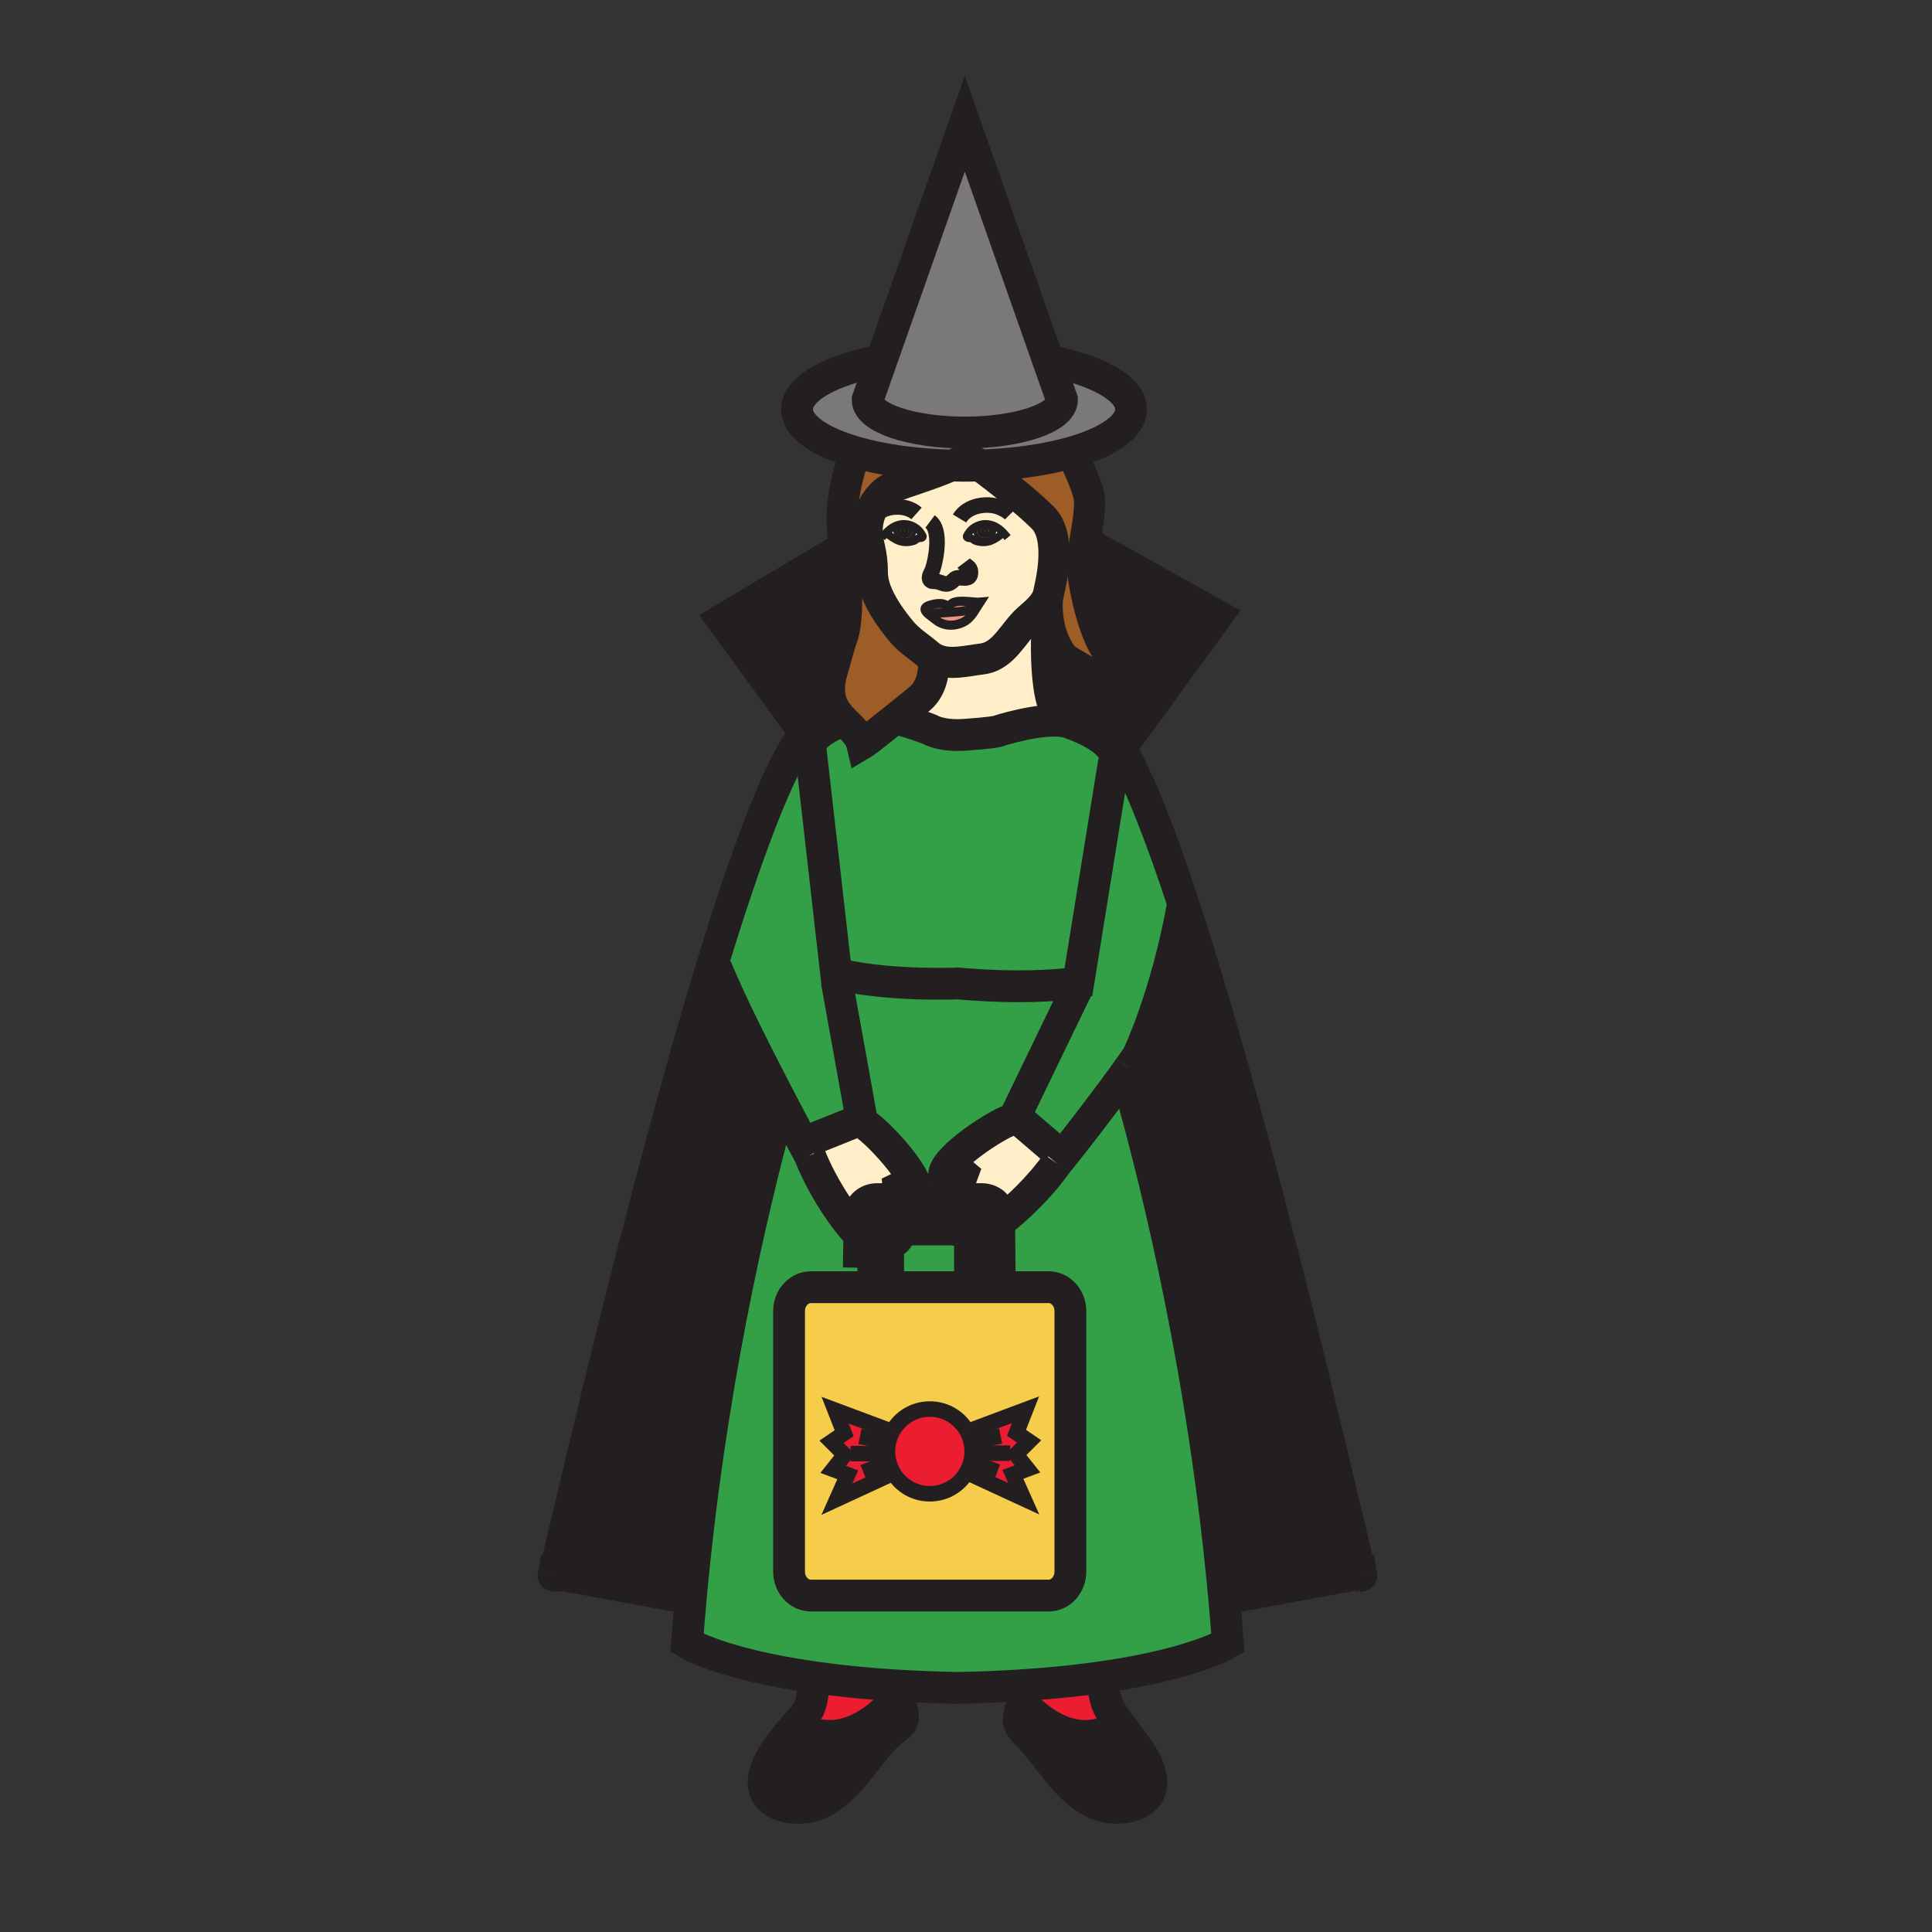 <?xml version="1.0" encoding="iso-8859-1"?>
<!-- Generator: Adobe Illustrator 12.0.1, SVG Export Plug-In . SVG Version: 6.00 Build 51448)  -->
<!DOCTYPE svg PUBLIC "-//W3C//DTD SVG 1.1//EN" "http://www.w3.org/Graphics/SVG/1.1/DTD/svg11.dtd">
<svg  version="1.1" id="Layer_1" xmlns="http://www.w3.org/2000/svg" xmlns:xlink="http://www.w3.org/1999/xlink" width="850.394" height="850.394"
	 viewBox="0 0 850.394 850.394" style="overflow:visible;enable-background:new 0 0 850.394 850.394;" xml:space="preserve">
<rect x="0" y="0" width="850.394" height="850.394" fill="#333333" stroke="none"/>
<g>
	<g id="XMLID_4_">
		<g>
			<path style="fill:#33A048;" d="M439.82,537.99c7.55-5.61,17.92-15.521,25.279-25.96c0,0,0.86-1.05,2.391-2.96
				c4.689-5.851,15.66-19.73,27.31-35.82l1.24,0.9c14.38,50.54,34,132.71,42.82,229.54c0.59,6.43,1.12,12.93,1.609,19.489
				c0,0-14.45,9.101-55.21,15c-9.62,1.391-20.71,2.601-33.42,3.471c-9.229,0.63-19.33,1.09-30.34,1.3h-0.11
				c-9.18-0.181-17.71-0.521-25.65-1c-14.29-0.851-26.63-2.141-37.22-3.65c-41.44-5.88-56.1-15.12-56.1-15.12
				c0.49-6.56,1.02-13.06,1.61-19.5c8.2-89.989,25.72-167.29,39.7-218.34l0.3-0.16c3.6,6.9,6.77,12.87,9,17.04
				c2.12,3.95,3.39,6.3,3.39,6.3c5.64,14.341,15.68,28.931,21.83,35.021c0.88,0.87,1.69,1.57,2.39,2.07
				c1.64,1.189,4.33,2.06,7.02,2.199v15.841v2.92h-30.71c-5.31,0-9.63,4.71-9.63,10.51v114.7c0,5.819,4.32,10.529,9.63,10.529
				H461.52c5.32,0,9.62-4.71,9.62-10.529v-114.7c0-5.8-4.3-10.51-9.62-10.51h-31.31v-2.92v-20.71c0.95-0.12,1.82-0.33,2.56-0.62
				C434.51,541.63,436.96,540.12,439.82,537.99z"/>
			<path style="fill:#231F20;" d="M453.32,764.55c-6.33-6.5-5.7-6.46-3.08-14.609c22.89,24.09,41.26,10.13,41.26,10.13l1.34-1.101
				c2.15,2.88,4.9,6.44,8.43,11.511c16.641,24.02-8.39,29.119-20.43,22.729S461.71,773.17,453.32,764.55z"/>
			<path style="fill:#ED1D31;" d="M451.84,741.65c12.71-0.87,23.8-2.08,33.42-3.471l0.07,0.48c0.7,10.43,2.42,13.47,7.51,20.31
				l-1.34,1.101c0,0-18.37,13.96-41.26-10.13c0.52-1.62,1.12-3.561,1.76-5.94L451.84,741.65z"/>
			<path style="fill:#ED1D31;" d="M391.09,634.73c0.36-1.62,0.94-3.171,1.7-4.601h0.01c3.12-5.899,9.33-9.92,16.48-9.92
				c7.14,0,13.34,4.01,16.47,9.9h0.01c0.75,1.42,1.32,2.93,1.69,4.529c0.31,1.351,0.479,2.761,0.479,4.21
				c0,0.261-0.01,0.521-0.02,0.78c-0.05,1.29-0.23,2.54-0.54,3.75c-0.41,1.67-1.05,3.25-1.88,4.7c-3.21,5.63-9.27,9.42-16.21,9.42
				c-6.82,0-12.78-3.66-16.03-9.12c-0.86-1.439-1.53-3.01-1.98-4.67c-0.34-1.25-0.55-2.55-0.62-3.89
				c-0.01-0.32-0.02-0.641-0.02-0.971C390.63,637.43,390.79,636.05,391.09,634.73z"/>
			<path style="fill:#ED1D31;" d="M395.63,746.62c-24.25,28.63-44.25,13.45-44.25,13.45h-1.59c5.48-6.19,7.51-7.41,8.21-18.07
				l0.52-3.7c10.59,1.51,22.93,2.8,37.22,3.65L395.63,746.62z"/>
			<path style="fill:#ED1D31;" d="M444.63,639.64l-16.72-0.01c0.01-0.26,0.02-0.52,0.02-0.78c0-1.449-0.17-2.859-0.479-4.21
				c-0.37-1.6-0.94-3.109-1.69-4.529l25.63-9.58l-3.96,10.14l5.551,3.771l-5.761,5.76L444.63,639.64z"/>
			<path style="fill:#231F20;" d="M598.87,692.64l-60.01,11.051c-8.82-96.83-28.44-179-42.82-229.54l-1.24-0.9
				c0.74-1.03,1.5-2.08,2.25-3.13c1.24-1.75,2.49-3.49,3.72-5.271c0,0,12.58-25.89,20-67.25
				C555.53,503.19,594.65,676.71,598.87,692.64z"/>
			<path style="fill:#231F20;" d="M491.06,326c0.921,1.37,1.86,2.89,2.811,4.55l-3.84,0.2c-1.71-3.46-6.59-7.99-19.08-12.54
				c-0.49-0.18-1.01-0.33-1.55-0.46v-0.01C457.89,314.35,461,273,461,273l0.39-0.05c1.63,10.93,6.95,16.68,6.95,16.68
				c10.86,7.04,18.561,9.8,24.08,15.03c1.44-4.91-0.18-13.03-3.65-16.5c-7.02-7-11.399-29.34-12.06-35.2
				c-0.5-4.44-0.02-9.09,0.68-13.77l1.811,0.27l56.51,31.51l-39.84,54.67L491.06,326z"/>
			<path style="fill:#33A048;" d="M474.44,434.3l-2.931-1.42c2.08-0.27,3.141-0.47,3.141-0.47l15.43-95.5c0,0,1.77-2.48-0.05-6.16
				l3.84-0.2c8.09,14.07,17.33,37.99,26.899,67.05c-7.42,41.36-20,67.25-20,67.25c-1.229,1.78-2.479,3.521-3.72,5.271
				c-0.75,1.05-1.51,2.1-2.25,3.13c-11.649,16.09-22.62,29.97-27.31,35.82L464,506l-14-12l-3.59-1.74L474.44,434.3z"/>
			<path style="fill:#9E5C26;" d="M488.77,288.16c3.471,3.47,5.091,11.59,3.65,16.5c-5.52-5.23-13.22-7.99-24.08-15.03
				c0,0-5.32-5.75-6.95-16.68c-0.42-2.75-0.59-5.84-0.39-9.25l-0.28-0.13c0.48-1.01,0.83-2.08,0.99-3.24
				c0.19-1.36,6.32-23.43-2.67-32.43c-7.48-7.48-20.53-17.56-27.79-23.01c15.49-0.49,29.58-2.6,40.77-5.82
				c1.75,5.74,7.57,15.68,7.57,22.14c0,5.78-1.29,11.91-2.2,17.98c-0.699,4.68-1.18,9.33-0.68,13.77
				C477.37,258.82,481.75,281.16,488.77,288.16z"/>
			<path style="fill:#33A048;" d="M357.24,326.73c1.41-2.77,5.14-6.25,14.16-9.59c3.35,3.42,6.95,6.26,7.96,10.49
				c1.65-0.97,8.52-6.4,14.76-11.41l0.85,0.25c7.72,1.94,14.44,4.68,14.44,4.68s4.68,2.98,15.11,2.29c10.42-0.7,14.1-1.43,14.1-1.43
				s20.24-6.71,30.78-4.26c0.54,0.13,1.06,0.28,1.55,0.46c12.49,4.55,17.37,9.08,19.08,12.54c1.819,3.68,0.05,6.16,0.05,6.16
				l-15.43,95.5c0,0-1.061,0.2-3.141,0.47c-6.62,0.84-23.63,2.32-50.15-0.02l-1.48,0.09c-29.88,0.609-46.53-3.061-50.76-4.141
				c-0.72-0.189-1.08-0.3-1.08-0.3l-10.98-96.35C357.06,332.16,355.62,329.92,357.24,326.73z"/>
			<path style="fill:#7A7878;" d="M472.02,199.07c-11.189,3.22-25.279,5.33-40.77,5.82C428.07,202.5,426,201,426,201
				c-1.98,1.39-4.46,2.71-7.18,3.93c-16.06-0.4-30.69-2.55-42.22-5.88c-15.77-4.55-25.77-11.32-25.77-18.88
				c0-9.25,14.98-17.31,37.17-21.58l-6.11,17.34c0,7.97,19.15,14.45,42.78,14.45c23.62,0,42.771-6.48,42.771-14.45l-6.061-17.2
				c21.811,4.29,36.46,12.29,36.46,21.44C497.84,187.74,487.82,194.51,472.02,199.07z"/>
			<path style="fill:#33A048;" d="M474.44,434.3l-28.03,57.96l-2.13,4.4l0.09-3.5c-5.15,1.6-27.83,15.85-28.85,23.59
				c1.77,2.29,5.15-2.83,8.2-0.15c-0.8,2.2-2.61,6.7-3.89,11.2h-23.71c-0.22-2.069-0.46-3.84-0.58-5c3.6-1.87,5.67,3.9,7.93,2.09
				c0.85-7.77-17.8-26.979-22.41-29.76l-0.75,3.42l-0.93-5.16l-11.03-61.18l0.77-3.4c4.23,1.08,20.88,4.75,50.76,4.141l1.48-0.09
				c26.52,2.34,43.53,0.859,50.15,0.02L474.44,434.3z"/>
			<path style="fill:#F6CC4B;" d="M471.14,577.08v114.7c0,5.819-4.3,10.529-9.62,10.529H356.95c-5.31,0-9.63-4.71-9.63-10.529
				v-114.7c0-5.8,4.32-10.51,9.63-10.51h30.71h42.55h31.31C466.84,566.57,471.14,571.28,471.14,577.08z M447.22,640.2l5.761-5.76
				l-5.551-3.771l3.96-10.14l-25.63,9.58h-0.01c-3.13-5.891-9.33-9.9-16.47-9.9c-7.15,0-13.36,4.021-16.48,9.92h-0.01l-25.19-9.41
				l3.97,10.13l-5.56,3.771l5.76,5.77l-5.06,6.36l6.45,2.39l-4.77,10.73l24.86-11.49c3.25,5.46,9.21,9.12,16.03,9.12
				c6.94,0,13-3.79,16.21-9.42l25.12,11.6l-4.78-10.72l6.46-2.4L447.22,640.2z"/>
			<path style="fill:#FFEEC8;" d="M469.4,317.74v0.01c-10.54-2.45-30.78,4.26-30.78,4.26s-3.68,0.73-14.1,1.43
				c-10.43,0.69-15.11-2.29-15.11-2.29s-6.72-2.74-14.44-4.68l-0.85-0.25c4.85-3.89,9.32-7.54,10.66-8.65
				c4.21-3.48,6.19-9.16,6.19-15.41l0.82-2.02c6.15,2.8,13.96,0.7,20.34-0.08c9.95-1.21,13.8-11.79,20.73-17.79
				c3-2.61,6.22-5.29,7.859-8.7l0.28,0.13c-0.2,3.41-0.03,6.5,0.39,9.25L461,273C461,273,457.89,314.35,469.4,317.74z"/>
			<path style="fill:#FFEEC8;" d="M464,506l3.49,3.07c-1.53,1.91-2.391,2.96-2.391,2.96c-7.359,10.439-17.729,20.35-25.279,25.96
				l-0.03-3.4c0-3.74-3.43-6.79-7.67-6.79h-12.29c1.28-4.5,3.09-9,3.89-11.2c-3.05-2.68-6.43,2.44-8.2,0.15
				c1.02-7.74,23.7-21.99,28.85-23.59l-0.09,3.5l2.13-4.4L450,494L464,506z"/>
			<path style="fill:#7A7878;" d="M461.38,158.73l6.061,17.2c0,7.97-19.15,14.45-42.771,14.45c-23.63,0-42.78-6.48-42.78-14.45
				l6.11-17.34l36.67-104.13L461.38,158.73z"/>
			<path style="fill:#FFEEC8;" d="M390.06,234.43l0.09,0.08c1.67,1.56,3.62,2.94,5.87,3.74c1.35,0.48,3.21,0.57,4.63,0.28
				c0.61-0.12,1.35-0.27,1.9-0.54c0.47-0.21,0.87-0.7,1.31-0.92c0.65-0.3,1.39-0.02,1.99-0.4c0.72-0.45,0.17-0.95-0.23-1.68
				c-1.44-2.54-4.52-4.3-7.5-4.37C394.93,230.55,392.19,232.17,390.06,234.43z M441.64,234.43c-2.13-2.26-4.87-3.88-8.06-3.81
				c-2.97,0.07-6.061,1.83-7.49,4.37c-0.4,0.73-0.95,1.23-0.23,1.68c0.6,0.38,1.34,0.1,1.99,0.4c0.44,0.22,0.83,0.71,1.301,0.92
				c0.56,0.27,1.3,0.42,1.899,0.54c1.42,0.29,3.29,0.2,4.641-0.28c2.25-0.8,4.189-2.18,5.859-3.74L441.64,234.43z M459.04,227.9
				c8.99,9,2.86,31.07,2.67,32.43c-0.16,1.16-0.51,2.23-0.99,3.24c-1.64,3.41-4.859,6.09-7.859,8.7
				c-6.931,6-10.78,16.58-20.73,17.79c-6.38,0.78-14.19,2.88-20.34,0.08c-1.05-0.47-2.05-1.09-2.98-1.88
				c-3.99-3.38-9.01-6.51-12.3-10.65c-2.06-2.6-12.51-14.78-12.51-25.37c0-9.63-2.12-11.94-2.29-18.34
				c-0.16-6.84,3.19-14.04,8.65-18.05c3.35-2.47,17.8-6.08,28.46-10.92c1.82,0.05,3.66,0.07,5.52,0.07c2.33,0,4.63-0.04,6.91-0.11
				C438.51,210.34,451.56,220.42,459.04,227.9z M431.37,265.09c-2.48,0.25-11.83-1.9-13.16,1.48c-0.84,0.35-2.2-0.55-3.13-0.76
				c-1.75-0.4-3.77-0.02-5.47,0.47c-2.73,0.79-2.86,1.87-2,3c0.89,1.17,2.85,2.4,4.11,3.44c3.39,2.81,7.79,3.16,11.92,1.34
				c3.04-1.34,4.83-4.28,6.53-7.07C430.57,266.34,430.97,265.7,431.37,265.09z"/>
			<path style="fill:#ED1D31;" d="M427.37,643.38c0.31-1.21,0.49-2.46,0.54-3.75l16.72,0.01l2.59,0.561l5.07,6.359l-6.46,2.4
				l4.78,10.72l-25.12-11.6C426.32,646.63,426.96,645.05,427.37,643.38z"/>
			<path style="fill:#FFFFFF;" d="M441.64,234.43l-0.09,0.08c-1.67,1.56-3.609,2.94-5.859,3.74c-1.351,0.48-3.221,0.57-4.641,0.28
				c-0.6-0.12-1.34-0.27-1.899-0.54c-0.471-0.21-0.86-0.7-1.301-0.92c-0.649-0.3-1.39-0.02-1.99-0.4c-0.72-0.45-0.17-0.95,0.23-1.68
				c1.43-2.54,4.521-4.3,7.49-4.37C436.77,230.55,439.51,232.17,441.64,234.43z M436.04,233.62c0-1.26-1.17-2.27-2.61-2.27
				c-1.43,0-2.59,1.01-2.59,2.27c0,1.27,1.16,2.29,2.59,2.29C434.87,235.91,436.04,234.89,436.04,233.62z"/>
			<path style="fill:#FFFFFF;" d="M433.43,231.35c1.44,0,2.61,1.01,2.61,2.27c0,1.27-1.17,2.29-2.61,2.29
				c-1.43,0-2.59-1.02-2.59-2.29C430.84,232.36,432,231.35,433.43,231.35z M434.37,233.62c0-0.55-0.41-1.01-0.93-1.01
				c-0.511,0-0.931,0.46-0.931,1.01c0,0.57,0.42,1.02,0.931,1.02C433.96,234.64,434.37,234.19,434.37,233.62z"/>
			<path style="fill:#FFFFFF;" d="M433.44,232.61c0.52,0,0.93,0.46,0.93,1.01c0,0.57-0.41,1.02-0.93,1.02
				c-0.511,0-0.931-0.45-0.931-1.02C432.51,233.07,432.93,232.61,433.44,232.61z"/>
			<path style="fill:#EE947D;" d="M418.21,266.57c1.33-3.38,10.68-1.23,13.16-1.48c-0.4,0.61-0.8,1.25-1.2,1.9
				c-4.76,2.15-7.52,2.18-10.89,2.45c-3.36,0.26-8.33,0.82-11.67-0.16c-0.86-1.13-0.73-2.21,2-3c1.7-0.49,3.72-0.87,5.47-0.47
				C416.01,266.02,417.37,266.92,418.21,266.57z"/>
			<path style="fill:#33A048;" d="M430.21,563.65v2.92h-42.55v-2.92V547.81c2.64,0.141,5.28-0.43,6.93-2.109
				c1.42-1.42,1.97-4.4,2.08-7.79h22.04c0.12,0.43,0.27,0.82,0.48,1.16c1.95,3.29,7.12,4.35,11.02,3.87V563.65z"/>
			<path style="fill:#EE947D;" d="M430.17,266.99c-1.7,2.79-3.49,5.73-6.53,7.07c-4.13,1.82-8.53,1.47-11.92-1.34
				c-1.26-1.04-3.22-2.27-4.11-3.44c3.34,0.98,8.31,0.42,11.67,0.16C422.65,269.17,425.41,269.14,430.17,266.99z"/>
			<path style="fill:#9E5C26;" d="M371.4,317.14c-4.48-4.61-8.49-10.3-5-21.92c1.58-5.29,3.16-11.74,4.27-14.56
				c3.09-7.92,1.94-27.42,0.94-39.41c-0.38-4.58-0.74-8.07-0.84-9.41c-0.66-9.33,1.76-22.29,5.83-32.79
				c11.53,3.33,26.16,5.48,42.22,5.88c-10.66,4.84-25.11,8.45-28.46,10.92c-5.46,4.01-8.81,11.21-8.65,18.05
				c0.17,6.4,2.29,8.71,2.29,18.34c0,10.59,10.45,22.77,12.51,25.37c3.29,4.14,8.31,7.27,12.3,10.65c0.93,0.79,1.93,1.41,2.98,1.88
				l-0.82,2.02c0,6.25-1.98,11.93-6.19,15.41c-1.34,1.11-5.81,4.76-10.66,8.65c-6.24,5.01-13.11,10.44-14.76,11.41
				C378.35,323.4,374.75,320.56,371.4,317.14z"/>
			<path style="fill:#FFFFFF;" d="M405.62,234.99c0.4,0.73,0.95,1.23,0.23,1.68c-0.6,0.38-1.34,0.1-1.99,0.4
				c-0.44,0.22-0.84,0.71-1.31,0.92c-0.55,0.27-1.29,0.42-1.9,0.54c-1.42,0.29-3.28,0.2-4.63-0.28c-2.25-0.8-4.2-2.18-5.87-3.74
				l-0.09-0.08c2.13-2.26,4.87-3.88,8.06-3.81C401.1,230.69,404.18,232.45,405.62,234.99z M400.87,233.62c0-1.26-1.16-2.27-2.6-2.27
				s-2.6,1.01-2.6,2.27c0,1.27,1.16,2.29,2.6,2.29S400.87,234.89,400.87,233.62z"/>
			<path style="fill:#FFEEC8;" d="M381.06,495.13c4.61,2.78,23.26,21.99,22.41,29.76c-2.26,1.811-4.33-3.96-7.93-2.09
				c0.12,1.16,0.36,2.931,0.58,5h-10.04c-4.23,0-7.67,3.05-7.67,6.79l-0.16,8.95c-6.15-6.09-16.19-20.68-21.83-35.021
				c0,0-1.27-2.35-3.39-6.3L356,502l20-8l3.38-0.61l0.93,5.16L381.06,495.13z"/>
			<path style="fill:#FFFFFF;" d="M398.27,231.35c1.44,0,2.6,1.01,2.6,2.27c0,1.27-1.16,2.29-2.6,2.29s-2.6-1.02-2.6-2.29
				C395.67,232.36,396.83,231.35,398.27,231.35z M399.19,233.62c0-0.55-0.41-1.01-0.92-1.01c-0.52,0-0.93,0.46-0.93,1.01
				c0,0.57,0.41,1.02,0.93,1.02C398.78,234.64,399.19,234.19,399.19,233.62z"/>
			<path style="fill:#FFFFFF;" d="M398.27,232.61c0.51,0,0.92,0.46,0.92,1.01c0,0.57-0.41,1.02-0.92,1.02
				c-0.52,0-0.93-0.45-0.93-1.02C397.34,233.07,397.75,232.61,398.27,232.61z"/>
			<path style="fill:#231F20;" d="M395.63,746.62c3.87,14.37,1.53,10.14-6.05,17.93c-8.4,8.62-15.49,22.271-27.54,28.66
				c-12.03,6.39-37.07,1.29-20.41-22.729c3.34-4.801,6.01-7.99,8.16-10.41h1.59C351.38,760.07,371.38,775.25,395.63,746.62z"/>
			<path style="fill:#ED1D31;" d="M391.27,643.71c0.45,1.66,1.12,3.23,1.98,4.67l-24.86,11.49l4.77-10.73l-6.45-2.39l5.06-6.36
				l2.6-0.569h16.28C390.72,641.16,390.93,642.46,391.27,643.71z"/>
			<path style="fill:#ED1D31;" d="M391.09,634.73c-0.3,1.319-0.46,2.699-0.46,4.119c0,0.33,0.01,0.65,0.02,0.971h-16.28l-2.6,0.569
				l-5.76-5.77l5.56-3.771l-3.97-10.13l25.19,9.41C392.03,631.56,391.45,633.11,391.09,634.73z"/>
			<path style="fill:#33A048;" d="M368.35,432.21l11.03,61.18L376,494l-20,8l-2.97,0.22c-2.23-4.17-5.4-10.14-9-17.04
				c-9.8-18.729-22.79-44.33-28.86-59.459l-1.77-0.54c14.72-48.18,29.24-87.76,40.7-102.32l0.21-0.15l2.93,4.02
				c-1.62,3.19-0.18,5.43-0.18,5.43l10.98,96.35c0,0,0.36,0.11,1.08,0.3L368.35,432.21z"/>
			<path style="fill:#231F20;" d="M371.61,241.25c1,11.99,2.15,31.49-0.94,39.41c-1.11,2.82-2.69,9.27-4.27,14.56
				c-3.49,11.62,0.52,17.31,5,21.92c-9.02,3.34-12.75,6.82-14.16,9.59l-2.93-4.02l-36.36-49.89l52.83-31.5L371.61,241.25z"/>
			<path style="fill:#231F20;" d="M344.03,485.18l-0.3,0.16c-13.98,51.05-31.5,128.351-39.7,218.34l-60.01-11.04
				c3.86-14.609,37.09-161.72,69.38-267.459l1.77,0.54C321.24,440.85,334.23,466.45,344.03,485.18z"/>
		</g>
		<g>
			<path style="fill:none;stroke:#231F20;stroke-width:14;" d="M394.97,316.47c7.72,1.94,14.44,4.68,14.44,4.68
				s4.68,2.98,15.11,2.29c10.42-0.7,14.1-1.43,14.1-1.43s20.24-6.71,30.78-4.26c0.54,0.13,1.06,0.28,1.55,0.46
				c12.49,4.55,17.37,9.08,19.08,12.54c1.819,3.68,0.05,6.16,0.05,6.16l-15.43,95.5c0,0-1.061,0.2-3.141,0.47
				c-6.62,0.84-23.63,2.32-50.15-0.02l-1.48,0.09c-29.88,0.609-46.53-3.061-50.76-4.141c-0.72-0.189-1.08-0.3-1.08-0.3l-10.98-96.35
				c0,0-1.44-2.24,0.18-5.43c1.41-2.77,5.14-6.25,14.16-9.59c0.12-0.04,0.23-0.09,0.35-0.13"/>
			<path style="fill:none;stroke:#231F20;stroke-width:14;" d="M395.63,746.62c3.87,14.37,1.53,10.14-6.05,17.93
				c-8.4,8.62-15.49,22.271-27.54,28.66c-12.03,6.39-37.07,1.29-20.41-22.729c3.34-4.801,6.01-7.99,8.16-10.41
				c5.48-6.19,7.51-7.41,8.21-18.07"/>
			<path style="fill:none;stroke:#231F20;stroke-width:14;" d="M351.38,760.07c0,0,20,15.18,44.25-13.45"/>
			<path style="fill:none;stroke:#231F20;stroke-width:6.843;" d="M422.35,228.21c3.61-6,12.37-6.96,17.39-5
				c2.71,1.05,4.33,2.29,5.04,3"/>
			<path style="fill:none;stroke:#231F20;stroke-width:6.843;" d="M403.43,226c-5.03-4.47-15.06-3.53-18.83,1.57"/>
			<path style="fill:none;stroke:#231F20;stroke-width:6.843;" d="M409.38,229.53c5.24,3.91,2.47,17.16,1.15,21.12
				c-0.42,1.26-2.22,3.5-0.95,4.81c0.61,0.63,1.39,0.29,2.17,0.41c0.79,0.12,1.27,0.2,2.19,0.54c1.77,0.66,3.06,1.06,4.66-0.1
				c1.73-1.25,1.6-2.14,4.15-2.01c2.15,0.1,4.52,0.7,4.42-2.6c-0.08-2.28-1.79-2.25-3-3.85"/>
			<path style="fill:none;stroke:#231F20;stroke-width:4;" d="M418.06,267.15c0.02-0.21,0.07-0.4,0.15-0.58
				c1.33-3.38,10.68-1.23,13.16-1.48c-0.4,0.61-0.8,1.25-1.2,1.9c-1.7,2.79-3.49,5.73-6.53,7.07c-4.13,1.82-8.53,1.47-11.92-1.34
				c-1.26-1.04-3.22-2.27-4.11-3.44c-0.86-1.13-0.73-2.21,2-3c1.7-0.49,3.72-0.87,5.47-0.47c0.93,0.21,2.29,1.11,3.13,0.76
				c0.14-0.06,0.26-0.15,0.37-0.28"/>
			<path style="fill:none;stroke:#231F20;stroke-width:4;" d="M407.61,269.28c3.34,0.98,8.31,0.42,11.67,0.16
				c3.37-0.27,6.13-0.3,10.89-2.45"/>
			<path style="fill:none;stroke:#231F20;stroke-width:3.422;stroke-linecap:square;stroke-miterlimit:10;" d="M442.43,235.31
				c-0.25-0.3-0.51-0.6-0.79-0.88c-2.13-2.26-4.87-3.88-8.06-3.81c-2.97,0.07-6.061,1.83-7.49,4.37c-0.4,0.73-0.95,1.23-0.23,1.68
				c0.6,0.38,1.34,0.1,1.99,0.4c0.44,0.22,0.83,0.71,1.301,0.92c0.56,0.27,1.3,0.42,1.899,0.54c1.42,0.29,3.29,0.2,4.641-0.28
				c2.25-0.8,4.189-2.18,5.859-3.74"/>
			<path style="fill:none;stroke:#231F20;stroke-width:1.711;stroke-linecap:square;stroke-miterlimit:10;" d="M429.23,232.38
				c-0.261,0.52-0.091,0.47-0.091,1.09c0,2.25,1.91,4.07,4.261,4.07c2.35,0,4.26-1.82,4.26-4.07c0-0.84,0.08-1.06-0.38-1.71"/>
			<path style="fill:none;stroke:#231F20;stroke-width:1.711;" d="M430.84,233.62c0,1.27,1.16,2.29,2.59,2.29
				c1.44,0,2.61-1.02,2.61-2.29c0-1.26-1.17-2.27-2.61-2.27C432,231.35,430.84,232.36,430.84,233.62z"/>
			<path style="fill:none;stroke:#231F20;stroke-width:1.711;" d="M432.51,233.62c0,0.57,0.42,1.02,0.931,1.02
				c0.52,0,0.93-0.45,0.93-1.02c0-0.55-0.41-1.01-0.93-1.01C432.93,232.61,432.51,233.07,432.51,233.62z"/>
			<path style="fill:none;stroke:#231F20;stroke-width:3.422;stroke-linecap:square;stroke-miterlimit:10;" d="M389.28,235.31
				c0.25-0.3,0.51-0.6,0.78-0.88c2.13-2.26,4.87-3.88,8.06-3.81c2.98,0.07,6.06,1.83,7.5,4.37c0.4,0.73,0.95,1.23,0.23,1.68
				c-0.6,0.38-1.34,0.1-1.99,0.4c-0.44,0.22-0.84,0.71-1.31,0.92c-0.55,0.27-1.29,0.42-1.9,0.54c-1.42,0.29-3.28,0.2-4.63-0.28
				c-2.25-0.8-4.2-2.18-5.87-3.74"/>
			<path style="fill:none;stroke:#231F20;stroke-width:1.711;stroke-linecap:square;stroke-miterlimit:10;" d="M402.48,232.38
				c0.26,0.52,0.09,0.47,0.09,1.09c0,2.25-1.9,4.07-4.26,4.07s-4.27-1.82-4.27-4.07c0-0.84-0.08-1.06,0.38-1.71"/>
			<path style="fill:none;stroke:#231F20;stroke-width:1.711;" d="M400.87,233.62c0,1.27-1.16,2.29-2.6,2.29s-2.6-1.02-2.6-2.29
				c0-1.26,1.16-2.27,2.6-2.27S400.87,232.36,400.87,233.62z"/>
			<path style="fill:none;stroke:#231F20;stroke-width:1.711;" d="M399.19,233.62c0,0.57-0.41,1.02-0.92,1.02
				c-0.52,0-0.93-0.45-0.93-1.02c0-0.55,0.41-1.01,0.93-1.01C398.78,232.61,399.19,233.07,399.19,233.62z"/>
			<path style="fill:none;stroke:#231F20;stroke-width:13.687;" d="M431.25,204.89c7.26,5.45,20.31,15.53,27.79,23.01
				c8.99,9,2.86,31.07,2.67,32.43c-0.16,1.16-0.51,2.23-0.99,3.24c-1.64,3.41-4.859,6.09-7.859,8.7
				c-6.931,6-10.78,16.58-20.73,17.79c-6.38,0.78-14.19,2.88-20.34,0.08c-1.05-0.47-2.05-1.09-2.98-1.88
				c-3.99-3.38-9.01-6.51-12.3-10.65c-2.06-2.6-12.51-14.78-12.51-25.37c0-9.63-2.12-11.94-2.29-18.34
				c-0.16-6.84,3.19-14.04,8.65-18.05c3.35-2.47,17.8-6.08,28.46-10.92c2.72-1.22,5.2-2.54,7.18-3.93
				C426,201,428.07,202.5,431.25,204.89z"/>
			<path style="fill:none;stroke:#231F20;stroke-width:13.687;" d="M376.61,199.02c0,0.01-0.01,0.02-0.01,0.03
				c-4.07,10.5-6.49,23.46-5.83,32.79c0.1,1.34,0.46,4.83,0.84,9.41c1,11.99,2.15,31.49-0.94,39.41c-1.11,2.82-2.69,9.27-4.27,14.56
				c-3.49,11.62,0.52,17.31,5,21.92c3.35,3.42,6.95,6.26,7.96,10.49c1.65-0.97,8.52-6.4,14.76-11.41c4.85-3.89,9.32-7.54,10.66-8.65
				c4.21-3.48,6.19-9.16,6.19-15.41"/>
			<path style="fill:none;stroke:#231F20;stroke-width:13.687;" d="M461,263.7c-0.2,3.41-0.03,6.5,0.39,9.25
				c1.63,10.93,6.95,16.68,6.95,16.68c10.86,7.04,18.561,9.8,24.08,15.03c1.44-4.91-0.18-13.03-3.65-16.5
				c-7.02-7-11.399-29.34-12.06-35.2c-0.5-4.44-0.02-9.09,0.68-13.77c0.91-6.07,2.2-12.2,2.2-17.98c0-6.46-5.82-16.4-7.57-22.14
				c-0.01-0.02-0.01-0.05-0.02-0.07"/>
			<path style="fill:none;stroke:#231F20;stroke-width:13.687;" d="M461,273c0,0-3.11,41.35,8.4,44.74
				c0.02,0.01,0.05,0.01,0.069,0.02"/>
			<path style="fill:none;stroke:#231F20;stroke-width:6.843;" d="M425.76,630.11c0.75,1.42,1.32,2.93,1.69,4.529
				c0.31,1.351,0.479,2.761,0.479,4.21c0,0.261-0.01,0.521-0.02,0.78c-0.05,1.29-0.23,2.54-0.54,3.75c-0.41,1.67-1.05,3.25-1.88,4.7
				c-3.21,5.63-9.27,9.42-16.21,9.42c-6.82,0-12.78-3.66-16.03-9.12c-0.86-1.439-1.53-3.01-1.98-4.67
				c-0.34-1.25-0.55-2.55-0.62-3.89c-0.01-0.32-0.02-0.641-0.02-0.971c0-1.42,0.16-2.8,0.46-4.119c0.36-1.62,0.94-3.171,1.7-4.601"
				/>
			<path style="fill:none;stroke:#231F20;stroke-width:6.843;" d="M392.8,630.13c3.12-5.899,9.33-9.92,16.48-9.92
				c7.14,0,13.34,4.01,16.47,9.9"/>
			<polyline style="fill:none;stroke:#231F20;stroke-width:6.843;" points="392.8,630.13 392.79,630.13 367.6,620.72 
				371.57,630.85 366.01,634.62 371.77,640.39 366.71,646.75 373.16,649.14 368.39,659.87 393.25,648.38 393.62,648.21 			"/>
			<polyline style="fill:none;stroke:#231F20;stroke-width:6.843;" points="378.53,632.25 391.09,634.73 391.63,634.84 			"/>
			<line style="fill:none;stroke:#231F20;stroke-width:6.843;" x1="374.37" y1="639.82" x2="390.65" y2="639.82"/>
			<line style="fill:none;stroke:#231F20;stroke-width:6.843;" x1="380.02" y1="648.04" x2="391.27" y2="643.71"/>
			<polyline style="fill:none;stroke:#231F20;stroke-width:6.843;" points="425.75,630.11 425.76,630.11 451.39,620.53 
				447.43,630.67 452.98,634.44 447.22,640.2 452.29,646.56 445.83,648.96 450.61,659.68 425.49,648.08 			"/>
			<line style="fill:none;stroke:#231F20;stroke-width:6.843;" x1="440.46" y1="632.06" x2="427.45" y2="634.64"/>
			<line style="fill:none;stroke:#231F20;stroke-width:6.843;" x1="444.63" y1="639.64" x2="427.91" y2="639.63"/>
			<line style="fill:none;stroke:#231F20;stroke-width:6.843;" x1="438.97" y1="647.86" x2="427.37" y2="643.38"/>
			<path style="fill:none;stroke:#231F20;stroke-width:14;" d="M459.92,158.44c0.49,0.09,0.98,0.19,1.46,0.29
				c21.811,4.29,36.46,12.29,36.46,21.44c0,7.57-10.02,14.34-25.82,18.9c-11.189,3.22-25.279,5.33-40.77,5.82
				c-2.28,0.07-4.58,0.11-6.91,0.11c-1.86,0-3.7-0.02-5.52-0.07c-16.06-0.4-30.69-2.55-42.22-5.88
				c-15.77-4.55-25.77-11.32-25.77-18.88c0-9.25,14.98-17.31,37.17-21.58c0.34-0.07,0.68-0.14,1.02-0.2"/>
			<path style="fill:none;stroke:#231F20;stroke-width:14;" d="M461.38,158.73l6.061,17.2c0,7.97-19.15,14.45-42.771,14.45
				c-23.63,0-42.78-6.48-42.78-14.45l6.11-17.34l36.67-104.13L461.38,158.73z"/>
			<polyline style="fill:none;stroke:#231F20;stroke-width:14;" points="370.78,241.32 317.95,272.82 354.31,322.71 357.24,326.73 
				357.8,327.49 			"/>
			<polyline style="fill:none;stroke:#231F20;stroke-width:14;" points="479.2,239.46 535.71,270.97 495.87,325.64 			"/>
			<path style="fill:none;stroke:#231F20;stroke-width:14;" d="M244.02,692.64c3.86-14.609,37.09-161.72,69.38-267.459
				c14.72-48.18,29.24-87.76,40.7-102.32"/>
			<path style="fill:none;stroke:#231F20;stroke-width:14;" d="M244.02,692.64l-0.2-0.04C243.53,694.25,243.61,694.19,244.02,692.64
				z"/>
			<polyline style="fill:none;stroke:#231F20;stroke-width:14;" points="305.91,704.03 304.03,703.68 244.02,692.64 			"/>
			<path style="fill:none;stroke:#231F20;stroke-width:14;" d="M496.04,474.15c14.38,50.54,34,132.71,42.82,229.54
				c0.59,6.43,1.12,12.93,1.609,19.489c0,0-14.45,9.101-55.21,15c-9.62,1.391-20.71,2.601-33.42,3.471
				c-9.229,0.63-19.33,1.09-30.34,1.3h-0.11c-9.18-0.181-17.71-0.521-25.65-1c-14.29-0.851-26.63-2.141-37.22-3.65
				c-41.44-5.88-56.1-15.12-56.1-15.12c0.49-6.56,1.02-13.06,1.61-19.5c8.2-89.989,25.72-167.29,39.7-218.34"/>
			<path style="fill:none;stroke:#231F20;stroke-width:14;" d="M452,744c-0.64,2.38-1.24,4.32-1.76,5.94
				c-2.62,8.149-3.25,8.109,3.08,14.609c8.39,8.62,15.479,22.271,27.52,28.66s37.07,1.29,20.43-22.729
				c-3.529-5.07-6.279-8.631-8.43-11.511c-5.09-6.84-6.81-9.88-7.51-20.31"/>
			<path style="fill:none;stroke:#231F20;stroke-width:14;" d="M491.5,760.07c0,0-18.37,13.96-41.26-10.13
				c-0.99-1.04-1.98-2.141-2.98-3.32"/>
			<path style="fill:none;stroke:#231F20;stroke-width:14;" d="M598.87,692.64c-4.22-15.93-43.34-189.449-78.101-295.04
				c-9.569-29.06-18.81-52.98-26.899-67.05c-0.95-1.66-1.89-3.18-2.811-4.55c-0.76-1.15-1.52-2.2-2.26-3.14"/>
			<path style="fill:none;stroke:#231F20;stroke-width:14;" d="M598.87,692.64l0.2-0.04C599.36,694.25,599.28,694.19,598.87,692.64z
				"/>
			<polyline style="fill:none;stroke:#231F20;stroke-width:14;" points="536.99,704.03 538.86,703.69 598.87,692.64 			"/>
			<path style="fill:none;stroke:#231F20;stroke-width:14;" d="M497.05,470.12c-0.75,1.05-1.51,2.1-2.25,3.13
				c-11.649,16.09-22.62,29.97-27.31,35.82c-1.53,1.91-2.391,2.96-2.391,2.96"/>
			<path style="fill:none;stroke:#231F20;stroke-width:14;" d="M520.88,396.99c-0.04,0.2-0.07,0.41-0.11,0.61
				c-7.42,41.36-20,67.25-20,67.25c-1.229,1.78-2.479,3.521-3.72,5.271"/>
			<path style="fill:none;stroke:#231F20;stroke-width:14;" d="M474.56,434.06l-0.119,0.24l-28.03,57.96l-2.13,4.4l0.09-3.5
				c-5.15,1.6-27.83,15.85-28.85,23.59c1.77,2.29,5.15-2.83,8.2-0.15c-0.8,2.2-2.61,6.7-3.89,11.2c-1.08,3.82-1.77,7.66-1.12,10.11
				c0.12,0.43,0.27,0.82,0.48,1.16c1.95,3.29,7.12,4.35,11.02,3.87c0.95-0.12,1.82-0.33,2.56-0.62c1.74-0.69,4.19-2.2,7.051-4.33
				c7.55-5.61,17.92-15.521,25.279-25.96"/>
			<line style="fill:none;stroke:#231F20;stroke-width:14;" x1="464" y1="506" x2="450" y2="494"/>
			<path style="fill:none;stroke:#231F20;stroke-width:14;" d="M315.17,425.72c6.07,15.129,19.06,40.73,28.86,59.459
				c3.6,6.9,6.77,12.87,9,17.04c2.12,3.95,3.39,6.3,3.39,6.3"/>
			<path style="fill:none;stroke:#231F20;stroke-width:14;" d="M368.35,432.21l11.03,61.18l0.93,5.16l0.75-3.42
				c4.61,2.78,23.26,21.99,22.41,29.76c-2.26,1.811-4.33-3.96-7.93-2.09c0.12,1.16,0.36,2.931,0.58,5
				c0.34,3.08,0.65,6.79,0.55,10.11c-0.11,3.39-0.66,6.37-2.08,7.79c-1.65,1.68-4.29,2.25-6.93,2.109
				c-2.69-0.14-5.38-1.01-7.02-2.199c-0.7-0.5-1.51-1.2-2.39-2.07c-6.15-6.09-16.19-20.68-21.83-35.021"/>
			<line style="fill:none;stroke:#231F20;stroke-width:14;" x1="356" y1="502" x2="376" y2="494"/>
			<path style="fill:none;stroke:#231F20;stroke-width:14;" d="M430.21,566.57h31.31c5.32,0,9.62,4.71,9.62,10.51v114.7
				c0,5.819-4.3,10.529-9.62,10.529H356.95c-5.31,0-9.63-4.71-9.63-10.529v-114.7c0-5.8,4.32-10.51,9.63-10.51h30.71H430.21z"/>
			<path style="fill:none;stroke:#231F20;stroke-width:14;" d="M378,558l0.25-14.46l0.16-8.95c0-3.74,3.44-6.79,7.67-6.79h10.04
				h23.71h12.29c4.24,0,7.67,3.05,7.67,6.79l0.03,3.4L440,560"/>
			<path style="fill:none;stroke:#231F20;stroke-width:20.53;" d="M387.66,563.65V547.81v-5.619c0-2.37,2.37-4.28,5.32-4.28h3.69
				h22.04h6.18c2.94,0,5.32,1.91,5.32,4.28v0.75v20.71"/>
		</g>
	</g>
</g>
<rect style="fill:none;" width="850.394" height="850.394"/>
</svg>
